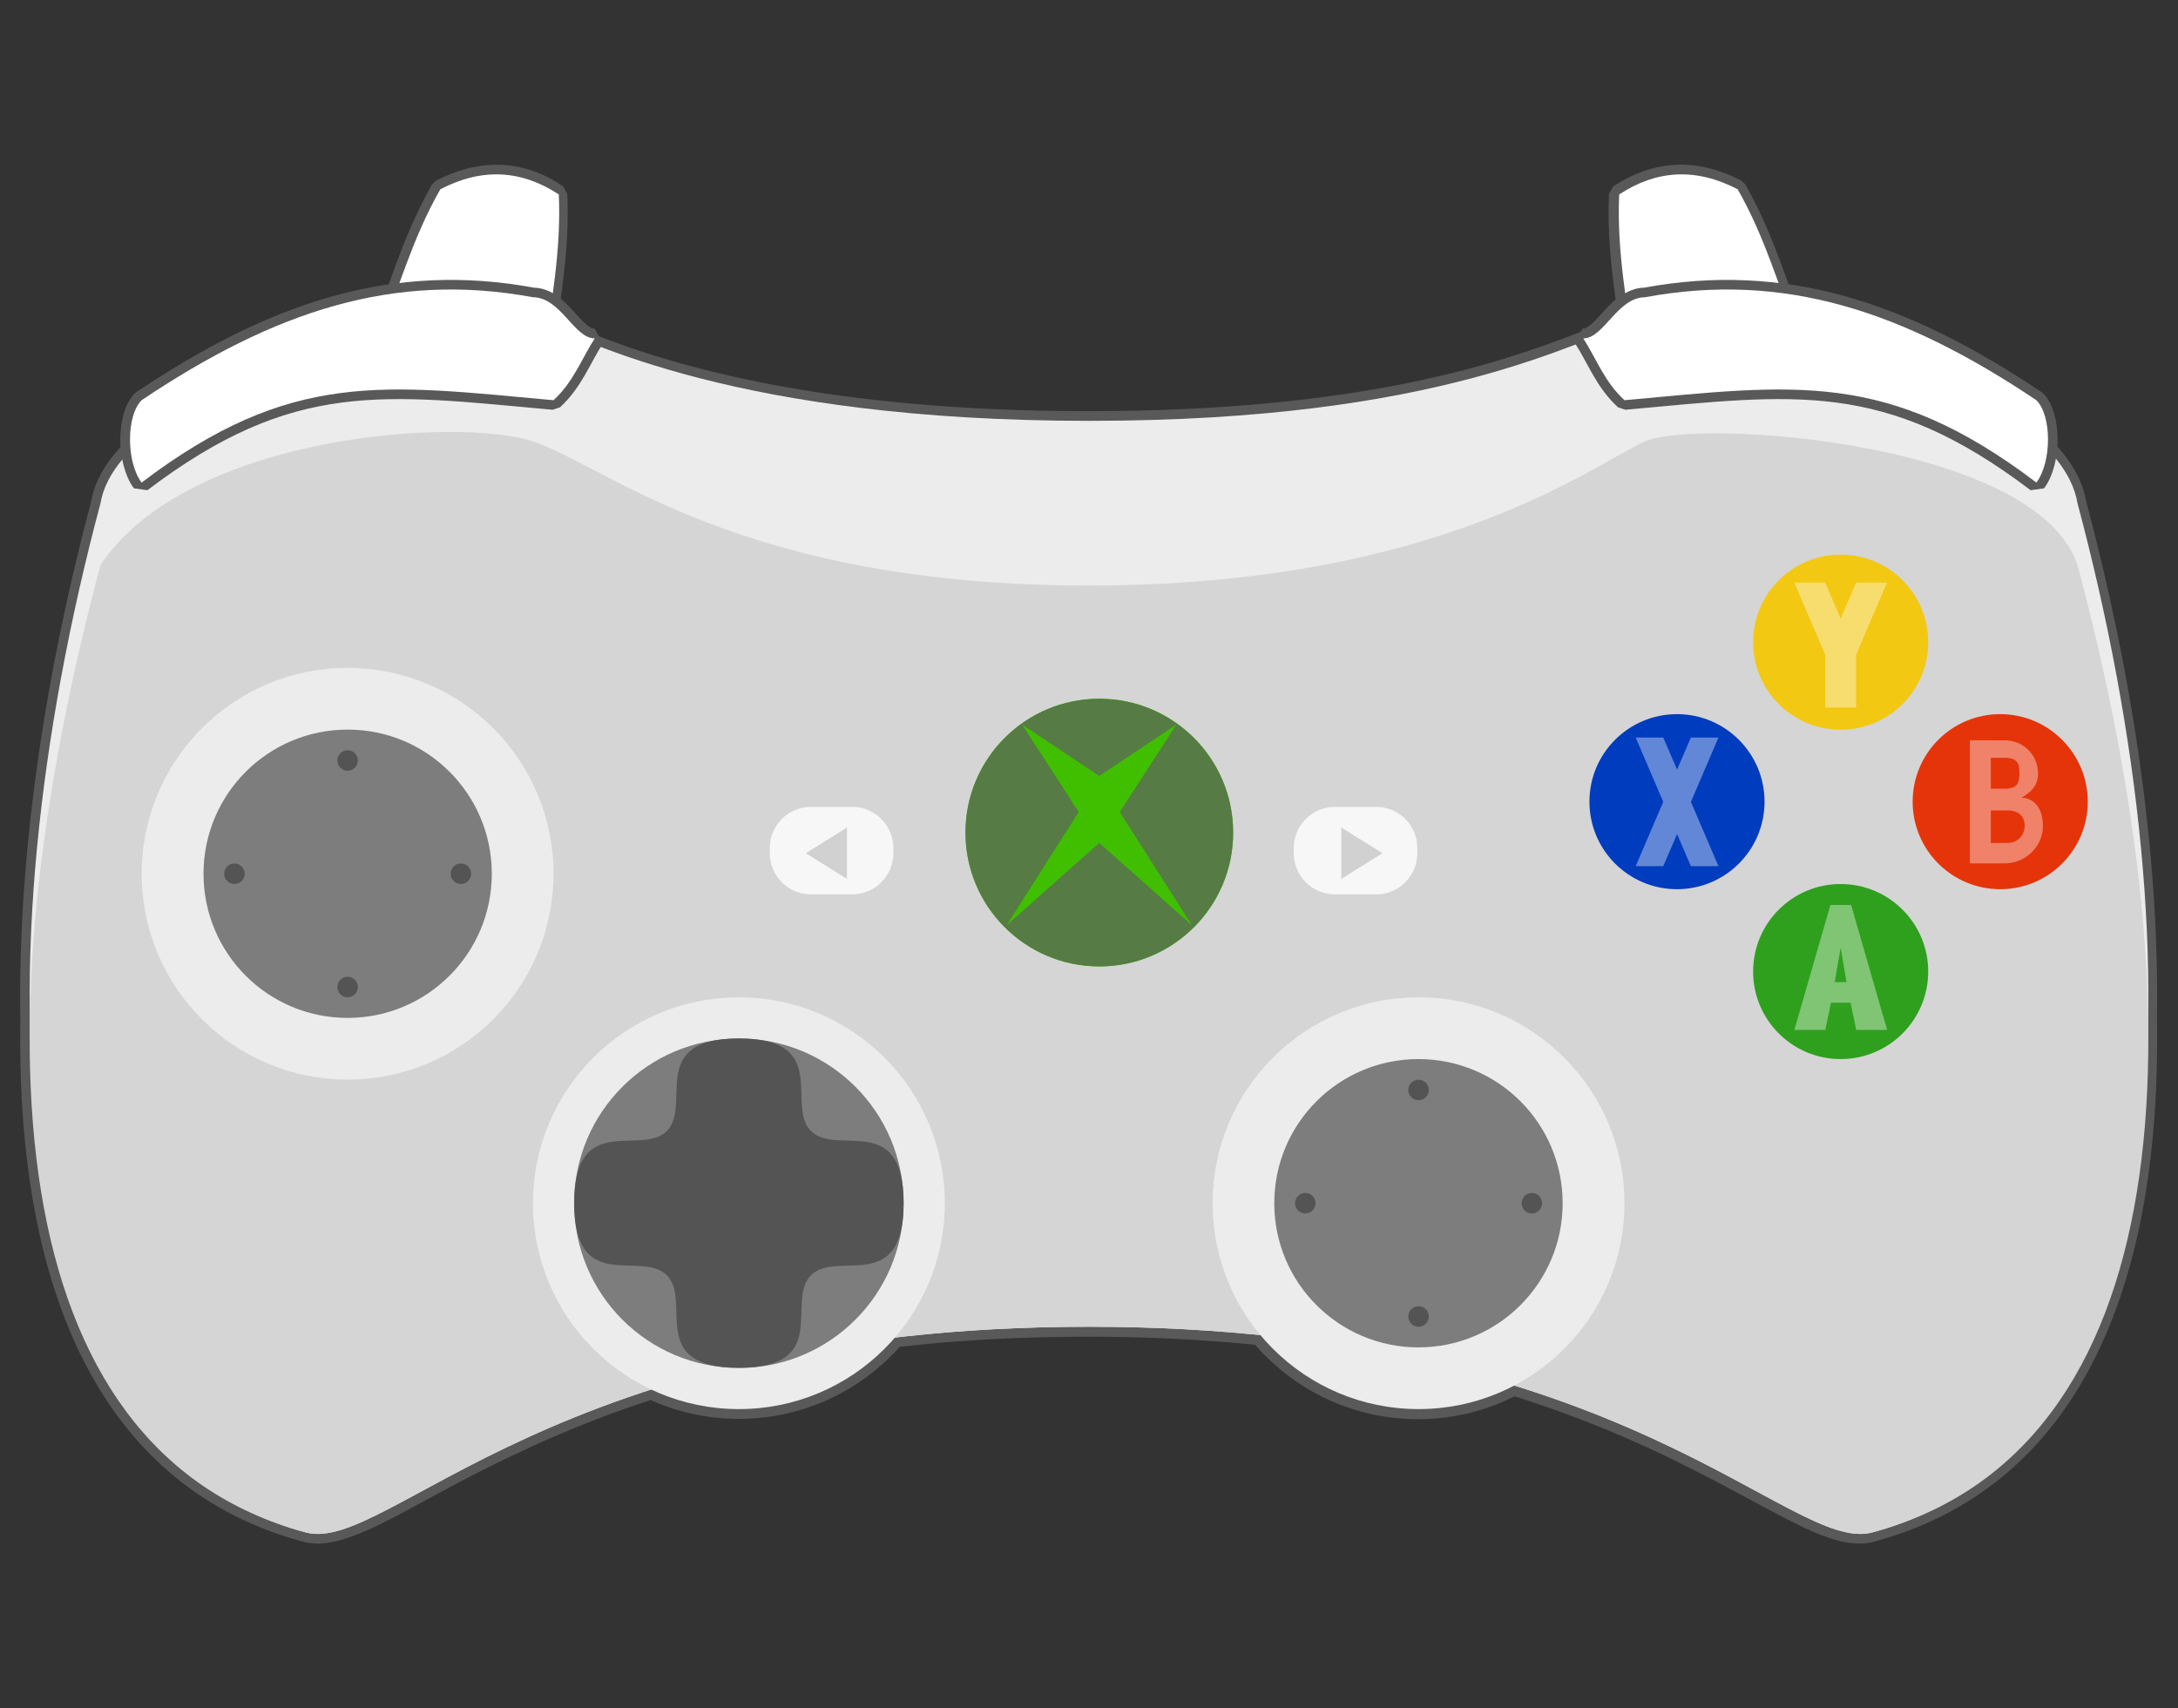 <?xml version="1.0" encoding="utf-8"?>
<!-- Generator: Adobe Illustrator 19.0.0, SVG Export Plug-In . SVG Version: 6.00 Build 0)  -->
<svg version="1.2" baseProfile="tiny" id="Ebene_1" xmlns="http://www.w3.org/2000/svg" xmlns:xlink="http://www.w3.org/1999/xlink"
	 x="0px" y="0px" viewBox="836 -470.1 2268.8 1780" xml:space="preserve">
<rect x="836" y="-470.1" width="2268.8" height="1780" fill="#333333" stroke="none"/>
<g>
	<title>Layer 1</title>
	<path id="path3307" fill="#FFFFFF" stroke="#595959" stroke-width="20" stroke-linecap="round" stroke-linejoin="bevel" d="
		M1350.7-288.4c-18.1,0.4-36.8,5.5-56,15.5c-20.6,36.1-33.5,72.2-46.5,108.4C1159.6-152.7,1074.7-114,983.7-53
		c-9.8,9.8-13.7,31.7-11.5,52.1c-17,17.3-28.2,35.8-31.4,55.2c-49.2,184.2-76.4,371.2-73.6,536.9c-4.6,269,75.5,474.6,280.6,533.6
		c2.5,0.7,5,1.4,7.5,2.1c0.8,0.2,1.7,0.4,2.5,0.6c0.5,0.1,1,0.2,1.5,0.2c0.6,0.1,1.1,0.2,1.7,0.2c0.5,0.1,1,0.1,1.4,0.1
		c0.3,0,0.6,0.1,0.9,0.1c0.1,0,0.1,0,0.2,0c0.2,0,0.5,0,0.7,0c0.5,0,1,0.1,1.5,0.1c0.1,0,0.3,0,0.4,0c0.9,0,1.9,0,2.8,0l0,0l0,0
		c0.9,0,1.9-0.1,2.8-0.2h0.1c0.1,0,0.3,0,0.4,0c0.8-0.1,1.7-0.2,2.5-0.3c0.7-0.1,1.4-0.2,2.1-0.3c0.7-0.1,1.5-0.2,2.2-0.4
		c0.1,0,0.1,0,0.2,0c0.6-0.1,1.1-0.2,1.7-0.3c0.2,0,0.5-0.1,0.7-0.1c1.1-0.2,2.1-0.5,3.2-0.8c0.6-0.1,1.2-0.3,1.8-0.4
		c0.3-0.1,0.5-0.2,0.8-0.2c0.6-0.2,1.2-0.3,1.7-0.5s1.1-0.3,1.6-0.5c0.1,0,0.1,0,0.2-0.1c0.8-0.2,1.5-0.5,2.3-0.7
		c0.3-0.1,0.6-0.2,0.9-0.3c1-0.3,1.9-0.7,2.9-1c0.2-0.1,0.4-0.1,0.6-0.2c1.3-0.5,2.6-0.9,3.9-1.4c0.9-0.4,1.8-0.7,2.8-1.1
		c0.2-0.1,0.4-0.2,0.6-0.2c1.1-0.5,2.3-0.9,3.4-1.4c0.1,0,0.2-0.1,0.3-0.1c1.8-0.8,3.7-1.6,5.6-2.4c0.7-0.3,1.5-0.7,2.2-1
		c1.3-0.6,2.6-1.2,4-1.8c0,0,0,0,0.1,0c2.7-1.3,5.5-2.6,8.3-4s5.7-2.9,8.6-4.4c0,0,0,0,0.1,0c0.9-0.4,1.8-0.9,2.7-1.4
		c2.1-1.1,4.2-2.2,6.4-3.4c0.2-0.1,0.4-0.2,0.6-0.3c1.2-0.6,2.4-1.3,3.7-1.9c1.2-0.6,2.4-1.3,3.6-1.9c0.5-0.3,1.1-0.6,1.6-0.9
		c4.4-2.3,9.1-4.9,13.7-7.4c2.1-1.1,4.4-2.4,6.6-3.6c7.1-3.8,14.4-7.8,22.1-11.9c3.1-1.7,6.3-3.4,9.6-5.1c1.6-0.8,3.2-1.6,4.8-2.5
		c3.2-1.7,6.4-3.4,9.7-5.1c3.1-1.6,6.3-3.3,9.6-4.9c1-0.5,2.1-1,3.2-1.6c0.1,0,0.2-0.1,0.2-0.1c4-2,8.1-4.1,12.3-6.1
		c0.5-0.2,1-0.5,1.4-0.7c2.9-1.4,5.9-2.9,8.9-4.3c1.7-0.8,3.5-1.7,5.2-2.5c1-0.5,2-1,3-1.4c3.5-1.7,7-3.3,10.6-5
		c2.9-1.4,5.9-2.7,8.8-4.1c2-0.9,4.1-1.9,6.1-2.8c0.8-0.3,1.6-0.7,2.3-1c1.7-0.8,3.4-1.5,5.1-2.3c2.8-1.2,5.5-2.4,8.3-3.6
		c1.6-0.7,3.2-1.4,4.8-2.1c1.9-0.8,3.8-1.6,5.7-2.4c1.8-0.8,3.6-1.5,5.5-2.3c3.2-1.3,6.5-2.7,9.8-4.1c2-0.8,4.1-1.6,6.1-2.4
		c1.9-0.8,3.8-1.6,5.8-2.3c0.9-0.4,1.8-0.7,2.8-1.1c0.3-0.1,0.6-0.3,1-0.4c4.1-1.6,8.3-3.2,12.5-4.8c1.7-0.7,3.5-1.3,5.3-2
		c2.2-0.8,4.5-1.7,6.7-2.5c0.8-0.3,1.5-0.5,2.3-0.8c3.1-1.1,6.3-2.2,9.5-3.4c2.8-1,5.5-1.9,8.3-2.9c1-0.3,2-0.7,3-1
		c5.1-1.7,10.3-3.5,15.6-5.2c0.6-0.2,1.2-0.4,1.7-0.6c0.1,0,0.2-0.1,0.3-0.1c27.7,13.1,58.7,20.4,91.4,20.4
		c64.9,0,123.2-28.9,162.5-74.5c3.5-0.4,7-0.8,10.5-1.2c0.3,0,0.7-0.1,1-0.1c3.3-0.4,6.7-0.7,10-1.1c0.4,0,0.7-0.1,1.1-0.1
		c0.6-0.1,1.1-0.1,1.7-0.2c6.4-0.7,13-1.3,19.6-1.9c0.8-0.1,1.6-0.1,2.4-0.2c0.8-0.1,1.6-0.1,2.4-0.2c2.9-0.2,5.8-0.5,8.7-0.7
		c2.7-0.2,5.5-0.4,8.2-0.6c0.7-0.1,1.4-0.1,2.1-0.1c2.4-0.2,4.9-0.4,7.3-0.5c1.5-0.1,3-0.2,4.5-0.3c2.3-0.2,4.6-0.3,7-0.5
		c3.2-0.2,6.5-0.4,9.7-0.6c1.9-0.1,3.8-0.2,5.8-0.3c0.9,0,1.8-0.1,2.7-0.1c3.1-0.2,6.2-0.3,9.3-0.5c4-0.2,8.1-0.4,12.2-0.5
		c2.8-0.1,5.7-0.2,8.5-0.3c0.4,0,0.8,0,1.2,0c4-0.1,8-0.3,12-0.4c4.4-0.1,8.8-0.2,13.3-0.3s9-0.2,13.5-0.2c0.5,0,1,0,1.5,0
		c2.5,0,5.1,0,7.6-0.1c6-0.1,12.1-0.1,18.2-0.1c4,0,8,0,12,0c0.3,0,0.6,0,0.9,0c7.7,0.1,15.2,0.2,22.8,0.3c3,0.1,5.9,0.1,8.8,0.2
		c0.9,0,1.9,0,2.8,0.1c1.2,0,2.5,0.1,3.7,0.1c2.6,0.1,5.2,0.2,7.8,0.2c3.8,0.1,7.6,0.3,11.4,0.4c2.5,0.1,4.9,0.2,7.3,0.3
		c3.4,0.1,6.7,0.3,10.1,0.5c0.1,0,0.2,0,0.2,0c4,0.2,8,0.4,12,0.6c2.8,0.2,5.6,0.3,8.4,0.5c1.1,0.1,2.3,0.1,3.5,0.2
		c3.9,0.2,7.9,0.5,11.8,0.8c7.3,0.5,14.5,1,21.7,1.6c4.3,0.3,8.6,0.7,12.8,1.1c6.8,0.6,13.6,1.3,20.2,1.9
		c39.4,47.1,98.5,77.1,164.7,77.1c36,0,69.9-8.9,99.7-24.6c0.9,0.3,1.8,0.6,2.7,0.9c1.6,0.5,3.2,1,4.8,1.5c2.5,0.8,5,1.6,7.5,2.4
		h0.1c1.7,0.6,3.4,1.1,5.1,1.7c2,0.7,4,1.3,6,2c3.8,1.3,7.5,2.5,11.2,3.8c4.8,1.7,9.6,3.4,14.3,5.1c4.7,1.7,9.4,3.4,14,5.2
		c4.6,1.7,9.1,3.5,13.5,5.2c4.5,1.7,8.9,3.5,13.2,5.2c3.5,1.4,7,2.9,10.5,4.3c0.4,0.2,0.8,0.3,1.2,0.5c0.8,0.3,1.5,0.6,2.3,1
		c3.8,1.6,7.6,3.2,11.3,4.8c0.6,0.2,1.2,0.5,1.7,0.7c2.4,1,4.7,2.1,7.1,3.1c3,1.3,5.9,2.6,8.8,3.9c1.8,0.8,3.7,1.7,5.5,2.5
		c3.3,1.5,6.6,3,9.8,4.5c0.8,0.4,1.5,0.7,2.3,1.1c3.7,1.8,7.4,3.5,11.1,5.3c2.8,1.4,5.7,2.7,8.5,4.1c0.7,0.4,1.5,0.7,2.2,1.1
		c0.4,0.2,0.7,0.4,1.1,0.6c6.6,3.3,13.1,6.5,19.4,9.7c3.1,1.6,6.1,3.1,9.1,4.6c2.7,1.4,5.4,2.8,8,4.2c3.8,2,7.6,4,11.3,6
		c4.3,2.3,8.5,4.5,12.6,6.7c1.6,0.9,3.3,1.8,4.9,2.6c5.7,3.1,11,6,16.4,8.8c5.2,2.8,10.4,5.6,15.3,8.2c5.8,3.1,11.3,6,16.6,8.7
		c1.5,0.8,3,1.6,4.5,2.3c0.9,0.4,1.8,0.9,2.6,1.3c2.9,1.5,5.8,2.9,8.6,4.2c1,0.5,2,1,3,1.4c1.4,0.7,2.8,1.3,4.2,1.9
		c0.3,0.1,0.6,0.2,0.8,0.4c0,0,0.1,0,0.1,0.1c1.8,0.8,3.6,1.6,5.4,2.3c0.1,0,0.1,0.1,0.2,0.1c0.2,0.1,0.4,0.2,0.5,0.2
		c0.9,0.4,1.9,0.8,2.8,1.1c0.9,0.4,1.8,0.7,2.6,1c0.6,0.2,1.1,0.4,1.6,0.6c1.2,0.5,2.4,0.9,3.7,1.3c1.4,0.5,2.7,0.9,4,1.4
		c0.4,0.1,0.9,0.3,1.3,0.4c0.1,0,0.1,0,0.2,0c0.9,0.3,1.7,0.5,2.5,0.8c0.5,0.1,1,0.3,1.4,0.4c0.7,0.2,1.5,0.4,2.2,0.6
		c0.3,0.1,0.7,0.2,1,0.2c0.1,0,0.2,0.1,0.3,0.1c0.9,0.2,1.7,0.4,2.6,0.6c0.9,0.2,1.8,0.4,2.7,0.5c0.7,0.1,1.3,0.2,2,0.3
		c0.8,0.1,1.6,0.2,2.4,0.3c0.4,0,0.7,0.1,1.1,0.1c0.4,0,0.8,0.1,1.2,0.1h0.1c0.9,0.1,1.8,0.1,2.7,0.2c0.1,0,0.2,0,0.3,0
		c0.2,0,0.3,0,0.5,0c0.8,0,1.6,0,2.4,0c0.9,0,1.8,0,2.7-0.1h0.1c0.1,0,0.1,0,0.2,0c0.9-0.1,1.7-0.2,2.5-0.3c0.1,0,0.3,0,0.4,0
		c0.4,0,0.7-0.1,1.1-0.2c0.5-0.1,0.9-0.1,1.4-0.2c0.9-0.2,1.8-0.3,2.7-0.6c2.5-0.7,5-1.4,7.5-2.1
		c205.3-59.1,285.4-265.1,280.6-534.6c2.7-165.4-24.5-352.1-73.6-535.9c-3.3-19.8-14.5-38.8-31.3-56.5c1.9-20-2-41.2-11.6-50.8
		c-91.1-61-175.9-99.8-264.5-111.5c-13.1-36.1-25.9-72.2-46.5-108.4c-44-22.9-84.9-19.9-123.4,5.4c-1.8,39.1,2.4,76.6,7.7,113.9
		c-17.2,12.1-29.1,36.2-45.3,36.2c0.6,0.9,1.1,1.7,1.6,2.6c-87.3,34-233.5,83.2-516.5,83.2c-274.6,0-433.3-47-518.1-80.6
		c1-1.7,2.1-3.4,3.2-5.2c-16.1,0-28-24.2-45.3-36.2c5.3-37.3,9.5-74.9,7.7-113.9C1396.4-281.8,1374-289,1350.7-288.4z"/>
	<path id="path3271" fill="#FFFFFF" d="M2710.5-117.4c-21.3-51.8-34.8-103.7-64.4-155.5c-44-22.9-84.9-19.9-123.4,5.4
		c-2.7,59.2,8.4,115,16.1,171.6L2710.5-117.4z"/>
	<path id="path3269" fill="#FFFFFF" d="M1230.3-117.4c21.3-51.8,34.8-103.7,64.4-155.5c44-22.9,84.9-19.9,123.4,5.4
		c2.7,59.2-8.4,115-16.1,171.6L1230.3-117.4z"/>
	<path id="path2386" fill="#ECECEC" d="M3000.1,54.2c129.1,483.9,107.3,986.8-214.5,1072.6c-85.8,21.5-257.4-214.5-815.2-214.5
		s-729.4,236-815.2,214.5C833.4,1041,811.6,538.1,940.7,54.2c21.5-128.7,396.2-217.4,450.5-193.1s214.5,107.3,579.2,107.3
		s502.4-81.8,579.2-107.3C2626.5-164.4,2978.7-74.5,3000.1,54.2z"/>
	<path id="path3189" fill="#D5D5D5" d="M940.7,118.5c-129.1,483.9-107.3,922.4,214.5,1008.3c85.8,21.5,257.4-214.5,815.2-214.5
		s729.4,236,815.2,214.5c321.8-85.8,343.6-524.4,214.5-1008.3c-42.9-128.7-396.1-153-450.5-128.7C2495.3,14.1,2335.1,140,1970.4,140
		S1468,15.3,1391.2-10.2S1032-18,940.7,118.5z"/>
	<path id="path3163" fill="#ECECEC" d="M1820.2,783.6c0,118.5-96,214.5-214.5,214.5s-214.5-96-214.5-214.5s96-214.5,214.5-214.5
		S1820.2,665.1,1820.2,783.6z"/>
	<path id="path3173" fill="#606060" fill-opacity="0.67" d="M2485.3,783.6c0,94.8-76.8,171.6-171.6,171.6S2142,878.3,2142,783.6
		S2218.8,612,2313.6,612S2485.3,688.8,2485.3,783.6z"/>
	<path id="path3165" fill="#ECECEC" d="M2528.2,783.6c0,118.5-96,214.5-214.5,214.5s-214.5-96-214.5-214.5s96-214.5,214.5-214.5
		C2432.1,569,2528.2,665.1,2528.2,783.6z"/>
	<path id="path3167" fill="#ECECEC" d="M1412.6,440.3c0,118.5-96,214.5-214.5,214.5s-214.5-96-214.5-214.5s96-214.5,214.5-214.5
		S1412.6,321.9,1412.6,440.3z"/>
	<path id="path3169" fill="#7D7D7D" d="M1348.3,440.3c0,82.9-67.2,150.2-150.2,150.2S1048,523.3,1048,440.3s67.2-150.2,150.2-150.2
		S1348.3,357.4,1348.3,440.3z"/>
	<path id="path3171" fill="#7D7D7D" d="M1777.3,783.6c0,94.8-76.8,171.6-171.6,171.6s-171.6-76.8-171.6-171.6S1510.9,612,1605.7,612
		C1700.5,611.9,1777.3,688.8,1777.3,783.6z"/>
	<path id="path3175" fill="#3FBF00" d="M2120.6,397.4c0.1,77-62.3,139.5-139.3,139.5c-77,0.1-139.5-62.3-139.5-139.3
		c0-0.1,0-0.1,0-0.2c-0.1-77,62.3-139.5,139.3-139.5c77-0.1,139.5,62.3,139.5,139.3C2120.6,397.3,2120.6,397.4,2120.6,397.4z"/>
	<path id="rect3177" fill="#F7F7F7" d="M1680.8,370.6h42.9c23.7,0,42.9,19.2,42.9,42.9v5.4c0,23.7-19.2,42.9-42.9,42.9h-42.9
		c-23.7,0-42.9-19.2-42.9-42.9v-5.4C1637.9,389.8,1657.1,370.6,1680.8,370.6z"/>
	<path id="rect3179" fill="#F7F7F7" d="M2226.6,370.6h42.9c23.7,0,42.9,19.2,42.9,42.9v5.4c0,23.7-19.2,42.9-42.9,42.9h-42.9
		c-23.7,0-42.9-19.2-42.9-42.9v-5.4C2183.7,389.8,2202.9,370.6,2226.6,370.6z"/>
	<path id="path3181" fill="#003CBE" d="M2674.1,365.2c0,50.4-40.8,91.2-91.2,91.2s-91.2-40.8-91.2-91.2s40.8-91.2,91.2-91.2
		S2674.1,314.9,2674.1,365.2z"/>
	<path id="path3183" fill="#F2C813" d="M2844.6,199c0,50.4-40.8,91.2-91.2,91.2s-91.2-40.8-91.2-91.2s40.8-91.2,91.2-91.2
		S2844.6,148.6,2844.6,199z"/>
	<path id="path3185" fill="#E5340A" d="M3010.8,365.2c0,50.4-40.8,91.2-91.2,91.2s-91.2-40.8-91.2-91.2s40.8-91.2,91.2-91.2
		S3010.8,314.9,3010.8,365.2z"/>
	<path id="path3187" fill="#2FA01E" d="M2844.6,542.2c0,50.4-40.8,91.2-91.2,91.2s-91.2-40.8-91.2-91.2s40.8-91.2,91.2-91.2
		S2844.6,491.9,2844.6,542.2z"/>
	<path id="path3191" fill="#FFFFFF" stroke="#595959" stroke-width="20" stroke-linecap="round" stroke-linejoin="bevel" d="
		M2528.2-53.1c-20.9-19.2-29-42.8-42.9-64.4c21.5,0,35.4-42.8,64.4-42.9c144.8-26.8,269,14.4,407.6,107.3
		c16.1,16.1,16.1,64.4,0,85.8C2801.7-85.3,2705.1-69.2,2528.2-53.1z"/>
	<path id="path3197" fill="#FFFFFF" stroke="#595959" stroke-width="20" stroke-linecap="round" stroke-linejoin="bevel" d="
		M1412.6-53.1c20.9-19.2,29-42.8,42.9-64.4c-21.5,0-35.4-42.8-64.4-42.9c-144.8-26.8-269,14.4-407.6,107.3
		c-16.1,16.1-16.1,64.4,0,85.8C1139.1-85.3,1235.7-69.2,1412.6-53.1z"/>
	<path id="path3277" fill="#545454" d="M1208.8,322.3c0,5.9-4.8,10.7-10.7,10.7s-10.7-4.8-10.7-10.7s4.8-10.7,10.7-10.7
		S1208.8,316.4,1208.8,322.3z"/>
	<path id="path3279" fill="#545454" d="M1208.8,558.3c0,5.9-4.8,10.7-10.7,10.7s-10.7-4.8-10.7-10.7s4.8-10.7,10.7-10.7
		S1208.8,552.4,1208.8,558.3z"/>
	<path id="path3281" fill="#545454" d="M1326.8,440.3c0,5.9-4.8,10.7-10.7,10.7c-5.9,0-10.7-4.8-10.7-10.7c0-5.9,4.8-10.7,10.7-10.7
		S1326.8,434.4,1326.8,440.3z"/>
	<path id="path3283" fill="#545454" d="M1090.9,440.3c0,5.9-4.8,10.7-10.7,10.7s-10.7-4.8-10.7-10.7c0-5.9,4.8-10.7,10.7-10.7
		S1090.9,434.4,1090.9,440.3z"/>
	<path id="path3285" fill="#7D7D7D" d="M2463.8,783.6c0,82.9-67.2,150.2-150.2,150.2c-82.9,0-150.2-67.2-150.2-150.2
		s67.2-150.2,150.2-150.2S2463.8,700.6,2463.8,783.6z"/>
	<path id="path3287" fill="#545454" d="M2324.4,665.6c0,5.9-4.8,10.7-10.7,10.7s-10.7-4.8-10.7-10.7s4.8-10.7,10.7-10.7
		S2324.4,659.7,2324.4,665.6z"/>
	<path id="path3289" fill="#545454" d="M2324.4,901.6c0,5.9-4.8,10.7-10.7,10.7s-10.7-4.8-10.7-10.7s4.8-10.7,10.7-10.7
		S2324.4,895.6,2324.4,901.6z"/>
	<path id="path3291" fill="#545454" d="M2442.4,783.6c0,5.9-4.8,10.7-10.7,10.7s-10.7-4.8-10.7-10.7s4.8-10.7,10.7-10.7
		C2437.5,772.8,2442.4,777.6,2442.4,783.6z"/>
	<path id="path3293" fill="#545454" d="M2206.4,783.6c0,5.9-4.8,10.7-10.7,10.7s-10.7-4.8-10.7-10.7s4.8-10.7,10.7-10.7
		S2206.4,777.6,2206.4,783.6z"/>
	<path id="path3331" fill="#FFFFFF" d="M1412.6-53.1c20.9-19.2,29-42.8,42.9-64.4c-21.5,0-35.4-42.8-64.4-42.9
		c-144.8-26.8-269,14.4-407.6,107.3c-16.1,16.1-16.1,64.4,0,85.8C1139.1-85.3,1235.7-69.2,1412.6-53.1z"/>
	<path id="path3333" fill="#FFFFFF" d="M2528.2-53.1c-20.9-19.2-29-42.8-42.9-64.4c21.5,0,35.4-42.8,64.4-42.9
		c144.8-26.8,269,14.4,407.6,107.3c16.1,16.1,16.1,64.4,0,85.8C2801.7-85.3,2705.1-69.2,2528.2-53.1z"/>
	<path id="path3335" fill="#D1D1D1" d="M1718.3,392.1l-42.9,26.8l42.9,26.8V392.1z"/>
	<path id="path3339" fill="#D1D1D1" d="M2233.2,392.1l42.9,26.8l-42.9,26.8V392.1z"/>
	<path id="path3341" fill="#567B44" d="M1981.1,258c-77,0-139.4,62.5-139.4,139.4s62.5,139.4,139.4,139.4
		c77,0,139.4-62.5,139.4-139.4S2058.1,258,1981.1,258z M1900.7,284.8l80.4,53.6l80.4-53.6l-59,91.2l75.1,118l-96.5-85.8l-96.5,85.8
		l75.1-118L1900.7,284.8z"/>
	<path id="path3353" fill="#545454" d="M1605.7,611.9c-96.5,0-48.3,69.7-75.1,96.5s-96.5-21.5-96.5,75.1s69.7,48.3,96.5,75.1
		s-21.5,96.5,75.1,96.5c96.5,0,48.3-69.7,75.1-96.5c26.8-26.8,96.5,21.5,96.5-75.1s-69.7-48.3-96.5-75.1
		C1654,681.7,1702.2,611.9,1605.7,611.9z"/>
	<path id="path3363" fill="#FFFFFF" fill-opacity="0.386" d="M2539.9,298.4l28.7,67l-28.7,67h28.7l14.4-33.4l14.4,33.4h28.7
		l-28.7-67l28.7-67h-28.7l-14.4,33.4l-14.4-33.4H2539.9z"/>
	<path id="path3371" fill="#FFFFFF" fill-opacity="0.386" d="M2742.7,472.8L2705.2,603h32.2l5.9-28.3h20.4l5.9,28.3h32.2
		l-37.5-130.2H2742.7z M2753.4,517.3l6.1,35.9h-12.3L2753.4,517.3z"/>
	<path id="path3376" fill="#FFFFFF" fill-opacity="0.386" d="M2705.1,136.9l32.2,75.1v55.1h32.2V212l32.2-75.1h-32.2l-16.1,37.5
		l-16.1-37.5L2705.1,136.9L2705.1,136.9z"/>
	<path id="path3378" fill="#FFFFFF" fill-opacity="0.386" d="M2888,301.2v128.3h34.3v-0.1c0.8,0.1,1.5,0.1,2.3,0.1
		c19,0,39.5-15.3,39.5-39.3c0-20.6-11.6-29.1-22.4-29.1c10.3-5.9,17.3-12.8,17.3-25.5c0-19-15.4-34.3-34.3-34.3
		c-0.8,0-1.5,0-2.3,0.1v-0.1L2888,301.2L2888,301.2z M2909.8,319.5h14.9h2.3l0,0c10.3,1.1,12.6,5.5,12.6,16.1
		c0,10.6-2.3,14.9-12.6,16.1l0,0h-2.3h-14.9v-16.1V319.5z M2909.8,374.3h14.9h2.3l0,0c10.2-0.2,18.1,5.2,18.1,15.8
		c0,10.6-7.7,18.2-18.1,18.1l0,0h-2.3h-14.9v-16.1V374.3z"/>
</g>
</svg>
